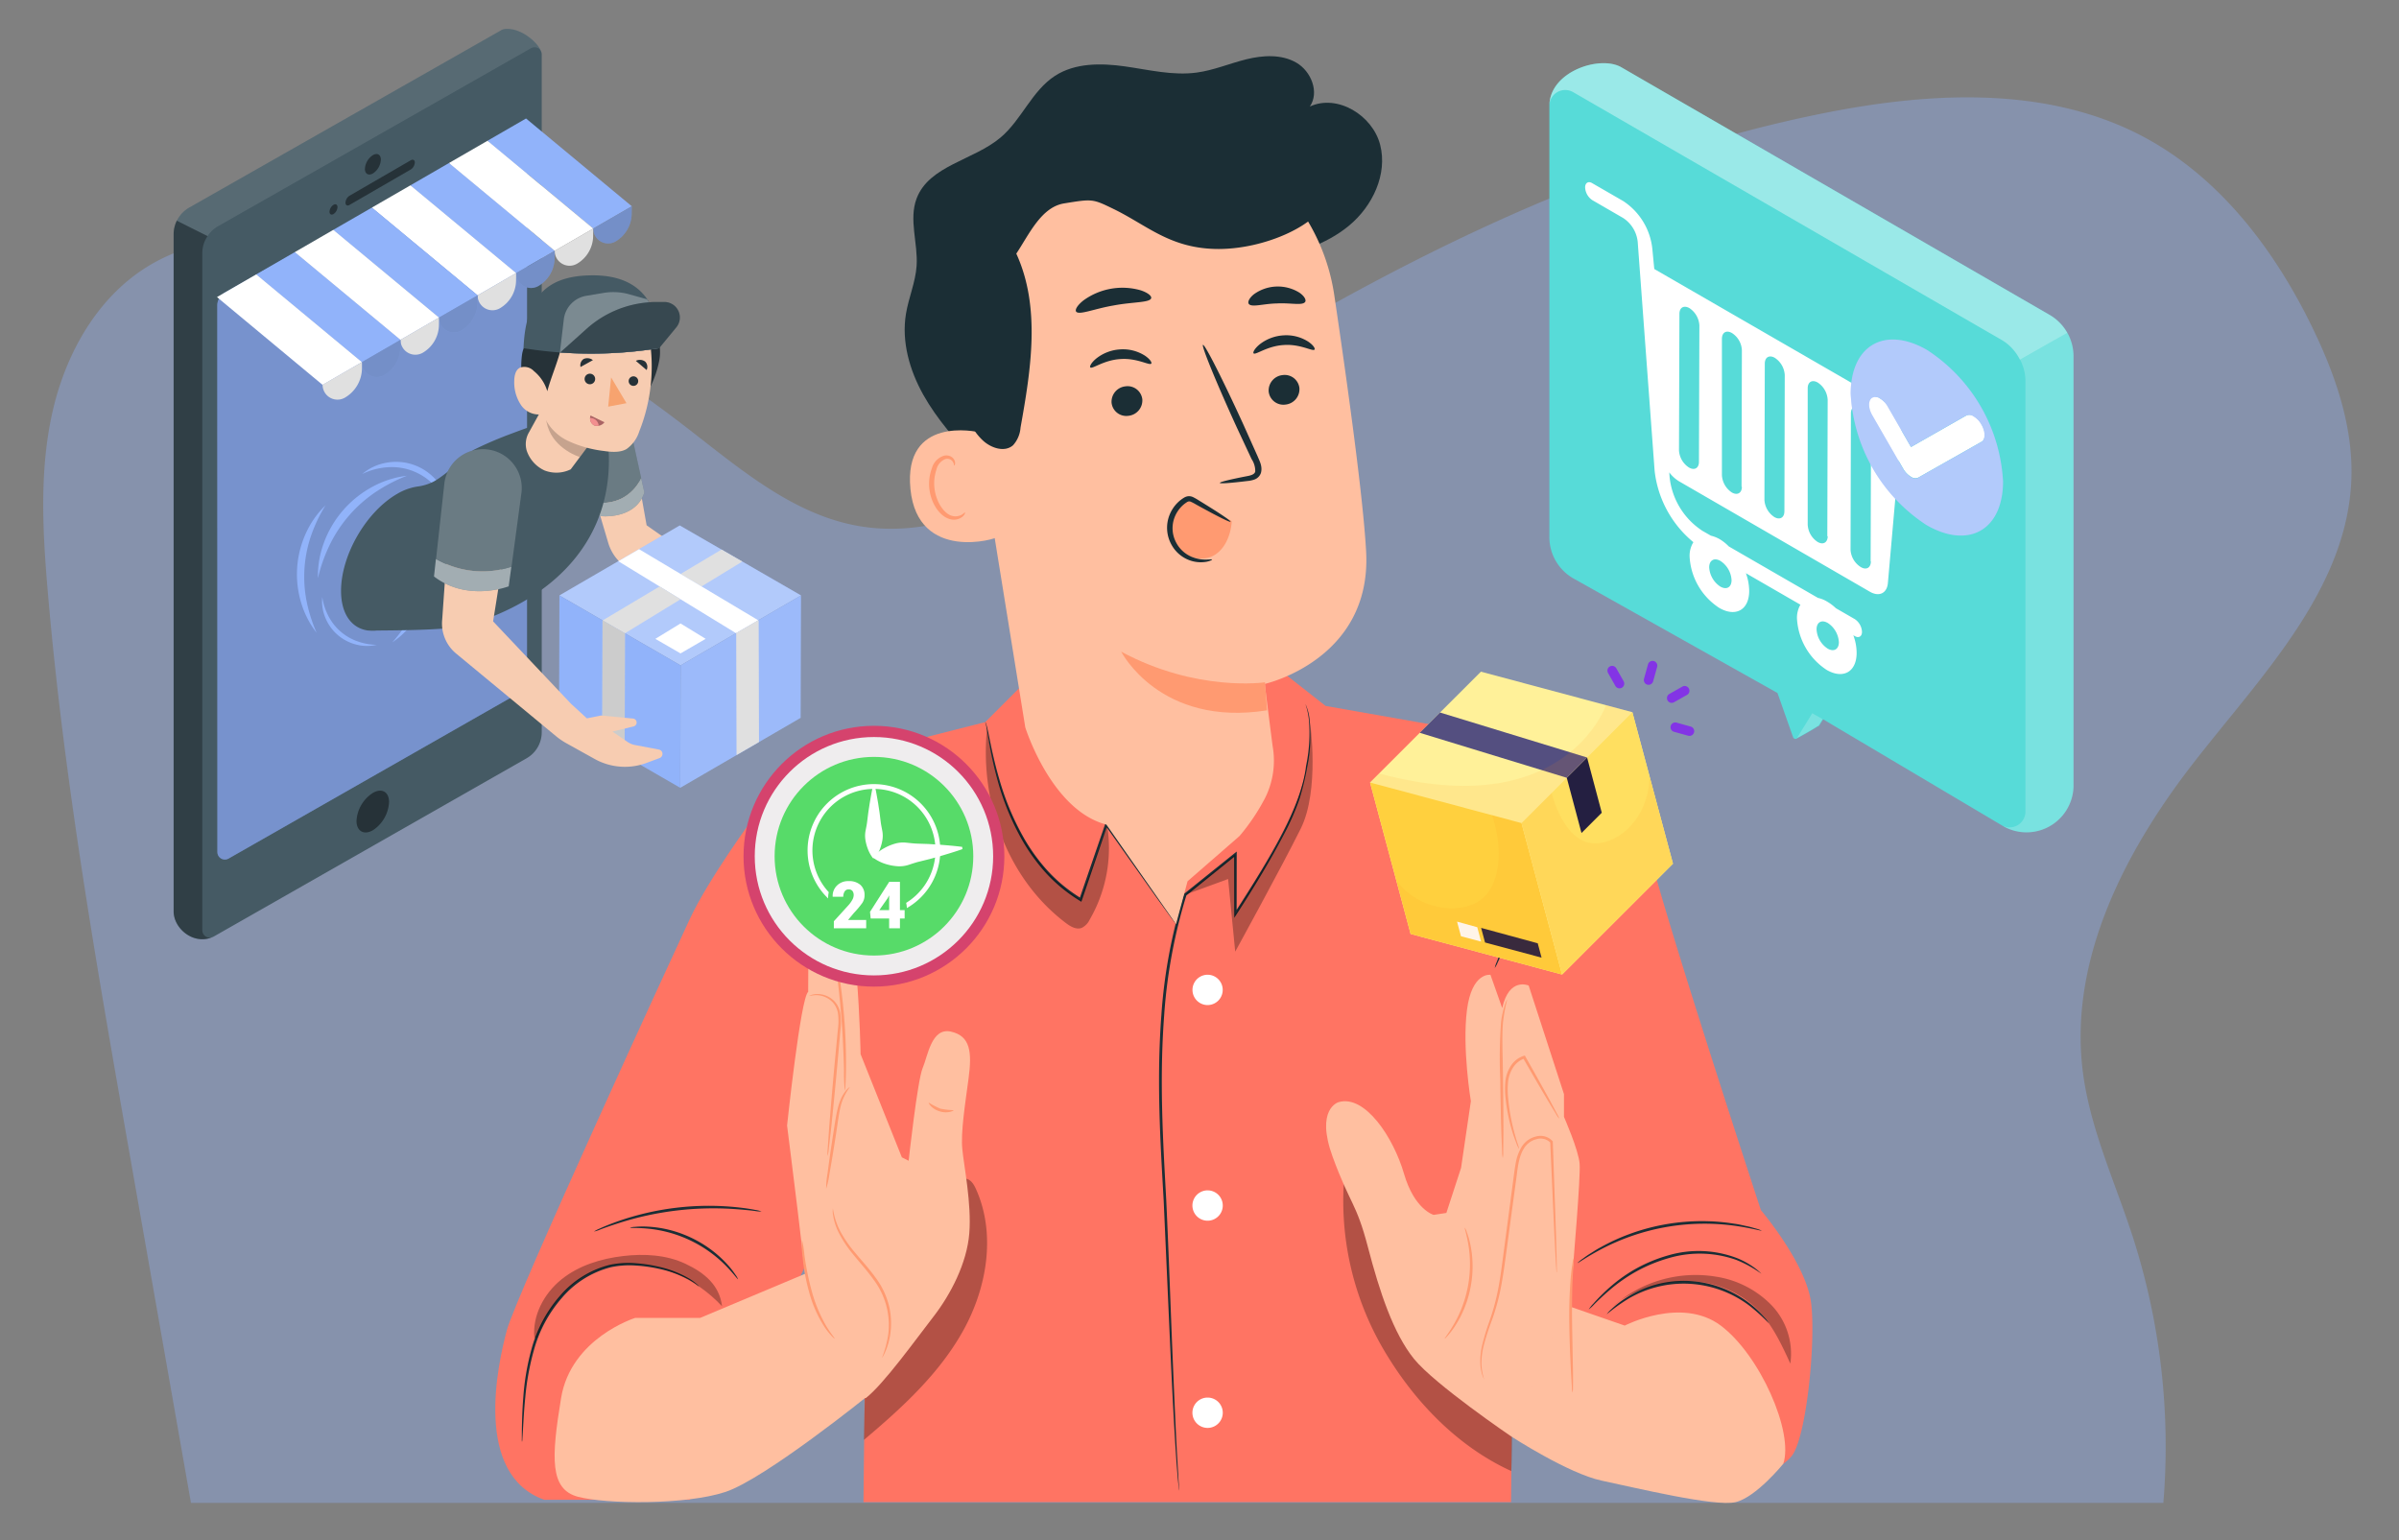 <svg xmlns="http://www.w3.org/2000/svg" width="500" height="321" viewBox="0 0 500 321">
  <rect x="0" y="0" width="500" height="321" fill="#808080" stroke="none"/>
  <g id="Grupo_56442" data-name="Grupo 56442" transform="translate(-908 -4397)">
    <rect id="Rectángulo_29567" data-name="Rectángulo 29567" width="500" height="321" transform="translate(908 4397)" fill="none"/>
    <g id="Grupo_56441" data-name="Grupo 56441" transform="translate(896.743 4389.27)">
      <path id="Trazado_119847" data-name="Trazado 119847" d="M38.193,247.814,51.056,321H462.145a142.7,142.7,0,0,0-6.439-55.674c-3.713-11.429-8.908-22.52-10.374-34.446-2.838-23.148,8.786-45.712,23.1-64.132,14.107-18.158,32.069-36.187,32.9-59.17.391-10.874-3.266-21.507-7.993-31.3-7.888-16.345-19.415-31.611-35.455-40.1-19.869-10.514-43.867-9.323-65.919-4.978-53.943,10.635-103,38.1-149.17,67.951-15.917,10.291-33.7,21.4-52.391,18.252-13.7-2.306-24.837-11.878-35.823-20.38-19.554-15.135-41.126-28.054-64.742-35.4-15.678-4.884-33.715-6.962-47.728,1.6-10.656,6.515-17.23,18.331-19.95,30.519s-2.018,24.855-.951,37.3C24.563,170.243,31.382,209.059,38.193,247.814Z" fill="#91b3fa" opacity="0.36" style="isolation: isolate"/>
      <g id="Grupo_56440" data-name="Grupo 56440">
        <path id="Trazado_119848" data-name="Trazado 119848" d="M335.506,163.318A44.154,44.154,0,0,1,356.3,190.18c5.4,19.363,21.959,69.79,21.959,69.79s9.459,11.127,10.472,19.368-1.013,28.172-4.054,31.888a8.565,8.565,0,0,1-7.376,3.1l-39.814-3.776L321.811,205.576Z" fill="#ff7463"/>
        <path id="Trazado_119849" data-name="Trazado 119849" d="M203.846,161.483s-28.467,8.929-35.561,16.7l23.309,108.44-.372,34.215H326.187c0-1.69,1.211-113.6,1.211-113.6l8.108-43.916-47.971-8.446-9.459-7.432-53.375,2.7-8.108,8.107Z" fill="#ff7463"/>
        <g id="Grupo_56274" data-name="Grupo 56274" opacity="0.3">
          <path id="Trazado_119850" data-name="Trazado 119850" d="M214.659,255.56c-.415-.92-1.01-1.913-2-2.117-1.626-.336-2.713,1.586-3.266,3.151a142.523,142.523,0,0,1-17.73,34.618l-.346,16.65c7.868-6.621,15.627-13.713,20.642-22.691S218.894,264.931,214.659,255.56Z"/>
        </g>
        <path id="Trazado_119851" data-name="Trazado 119851" d="M168.285,178.182s-9.38,12.787-13.275,21.134-36.17,78.459-38.117,85.693-6.956,30.049,7.79,35.335H155.01l30.439-61.551,1.557-71.441Z" fill="#ff7463"/>
        <g id="Grupo_56275" data-name="Grupo 56275">
          <path id="Trazado_119852" data-name="Trazado 119852" d="M156.951,275.881c-.04.046-.676-.6-2.072-1.39a23.259,23.259,0,0,0-6.365-2.306,30.745,30.745,0,0,0-4.64-.652,18.473,18.473,0,0,0-5.319.347,19.832,19.832,0,0,0-10.21,6.408,27.671,27.671,0,0,0-5.78,10.748,53.6,53.6,0,0,0-1.825,9.921c-.283,2.868-.39,5.2-.489,6.816-.047.754-.086,1.369-.117,1.857a2.74,2.74,0,0,1-.079.647,2.728,2.728,0,0,1-.038-.65c0-.49,0-1.106.007-1.862.03-1.616.073-3.958.305-6.845a51.267,51.267,0,0,1,1.72-10.036,27.772,27.772,0,0,1,5.859-10.983,20.157,20.157,0,0,1,10.529-6.546,18.68,18.68,0,0,1,5.47-.305,29.939,29.939,0,0,1,4.7.733,21.876,21.876,0,0,1,6.389,2.512,11.061,11.061,0,0,1,1.5,1.115A2.755,2.755,0,0,1,156.951,275.881Z" fill="#1b2e35"/>
        </g>
        <g id="Grupo_56276" data-name="Grupo 56276">
          <path id="Trazado_119853" data-name="Trazado 119853" d="M142.571,263.626a3.524,3.524,0,0,1,1.019-.164,17.369,17.369,0,0,1,2.813-.038,23.247,23.247,0,0,1,4.137.611,24.639,24.639,0,0,1,9.2,4.389,23.273,23.273,0,0,1,3.079,2.83,17.416,17.416,0,0,1,1.74,2.21,3.546,3.546,0,0,1,.514.9c-.09.063-.912-1.152-2.554-2.822a26.635,26.635,0,0,0-3.1-2.684,26.4,26.4,0,0,0-9.011-4.3,26.538,26.538,0,0,0-4.037-.721C144.04,263.61,142.578,263.736,142.571,263.626Z" fill="#1b2e35"/>
        </g>
        <g id="Grupo_56277" data-name="Grupo 56277">
          <path id="Trazado_119854" data-name="Trazado 119854" d="M169.989,260.253a6.547,6.547,0,0,1-1.4-.107c-.894-.115-2.193-.246-3.8-.365a64.737,64.737,0,0,0-24.8,2.968c-1.532.494-2.763.927-3.6,1.25a6.509,6.509,0,0,1-1.338.435,6.5,6.5,0,0,1,1.252-.645c.818-.389,2.033-.883,3.559-1.431a57.351,57.351,0,0,1,24.973-2.988c1.612.173,2.91.367,3.8.552A6.387,6.387,0,0,1,169.989,260.253Z" fill="#1b2e35"/>
        </g>
        <g id="Grupo_56278" data-name="Grupo 56278">
          <path id="Trazado_119855" data-name="Trazado 119855" d="M256.369,200.35a1.9,1.9,0,0,1-.309-.364c-.217-.29-.49-.656-.827-1.109l-3.049-4.223-10.563-14.9.471-.067-5.335,15.666-.12.352-.306-.2-.63-.4a32.4,32.4,0,0,1-6.6-5.576,39.264,39.264,0,0,1-4.714-6.52,54.4,54.4,0,0,1-5.189-12.543,84.885,84.885,0,0,1-1.964-8.934c-.177-1.018-.318-1.831-.425-2.445-.051-.279-.108-.484-.142-.625a.687.687,0,0,1-.071-.207c.124-.053.453,1.122.861,3.235.435,2.11,1.044,5.172,2.138,8.861a55.612,55.612,0,0,0,5.256,12.387,39.323,39.323,0,0,0,4.673,6.406,32.107,32.107,0,0,0,6.493,5.468l.617.4-.426.156c1.914-5.567,3.733-10.856,5.382-15.65l.172-.5.3.433,10.39,15.025,2.925,4.31.758,1.156A1.994,1.994,0,0,1,256.369,200.35Z" fill="#1b2e35"/>
        </g>
        <g id="Grupo_56279" data-name="Grupo 56279" opacity="0.3">
          <path id="Trazado_119856" data-name="Trazado 119856" d="M291.506,252.117a61.3,61.3,0,0,0,7.8,36.366c6.281,10.922,15.482,20.657,26.947,25.882.37-11.129-.164-24.238.206-35.368Z"/>
        </g>
        <g id="Grupo_56285" data-name="Grupo 56285">
          <path id="Trazado_119857" data-name="Trazado 119857" d="M290.236,237.466s-4.9,1.36-1.225,11.4,4.9,9.436,7.353,18.832,5.311,17.97,9.6,23.281,20.222,16.137,20.222,16.137l14.3-13.481s-2.357-10.047-1.791-16.871,1.995-23.574,1.791-26.434-3.268-9.8-3.268-9.8v-4.751l-7.354-22.621s-4.085-1.839-5.515,4.7l-2.451-6.938s-3.881-.62-4.9,7.346.817,19,.817,19l-2.042,13.89-3.064,9.4-2.656.408s-4-1.092-6.186-8.614S295.751,235.831,290.236,237.466Z" fill="#ffbfa0"/>
          <g id="Grupo_56280" data-name="Grupo 56280">
            <path id="Trazado_119858" data-name="Trazado 119858" d="M335.7,272.995a2.25,2.25,0,0,1-.066-.515c-.027-.389-.061-.884-.1-1.5-.074-1.371-.176-3.266-.3-5.626-.221-4.878-.527-11.665-.884-19.589l.064.165a2.867,2.867,0,0,0-2.894-.753,4.218,4.218,0,0,0-2.65,1.942c-1.249,2.01-1.318,4.629-1.708,7.157-.776,5.725-1.514,11.176-2.187,16.145-.34,2.482-.7,4.843-1.183,7.029a45.881,45.881,0,0,1-1.773,5.958,50.073,50.073,0,0,0-1.538,4.851,14.87,14.87,0,0,0-.462,3.782,11.851,11.851,0,0,0,.565,3.2,4.729,4.729,0,0,1-.343-.783,8.867,8.867,0,0,1-.449-2.412,14.438,14.438,0,0,1,.371-3.864,47.216,47.216,0,0,1,1.466-4.913,47,47,0,0,0,1.69-5.926c.459-2.168.8-4.517,1.123-7,.659-4.97,1.382-10.424,2.141-16.151.18-1.277.318-2.537.541-3.795a9.953,9.953,0,0,1,1.261-3.591,4.8,4.8,0,0,1,3.007-2.183,3.414,3.414,0,0,1,3.44.949l.061.074,0,.092c.273,7.927.506,14.717.674,19.6.06,2.362.109,4.26.145,5.631.006.615.012,1.11.016,1.5A2.207,2.207,0,0,1,335.7,272.995Z" fill="#ff9a71"/>
          </g>
          <g id="Grupo_56281" data-name="Grupo 56281">
            <path id="Trazado_119859" data-name="Trazado 119859" d="M327.881,247.255a5.782,5.782,0,0,1-.6-1.279,32.337,32.337,0,0,1-1.2-3.662,36.778,36.778,0,0,1-1.027-5.628,16.393,16.393,0,0,1-.061-3.411,7.282,7.282,0,0,1,1.233-3.5,4.992,4.992,0,0,1,2.615-1.962l.219-.065.112.2c2.071,3.654,3.869,6.878,5.135,9.2q.87,1.629,1.465,2.742a4.716,4.716,0,0,1,.469,1.028,4.705,4.705,0,0,1-.647-.927l-1.615-2.656c-1.353-2.27-3.214-5.459-5.306-9.1l.331.132a4.46,4.46,0,0,0-2.3,1.749,6.8,6.8,0,0,0-1.142,3.228,16.391,16.391,0,0,0,.028,3.3,41.351,41.351,0,0,0,.892,5.58c.361,1.571.744,2.821,1.011,3.685A7.6,7.6,0,0,1,327.881,247.255Z" fill="#ff9a71"/>
          </g>
          <g id="Grupo_56282" data-name="Grupo 56282">
            <path id="Trazado_119860" data-name="Trazado 119860" d="M324.463,249.093a5.638,5.638,0,0,1-.133-1.3c-.039-.963-.087-2.151-.144-3.555-.1-3-.189-7.151-.255-11.734a100.829,100.829,0,0,1,.181-11.757,18.075,18.075,0,0,1,.766-3.5,4.372,4.372,0,0,1,.525-1.2,32.883,32.883,0,0,0-.881,4.747c-.284,2.967-.043,7.12-.008,11.7.066,4.582.094,8.732.085,11.736-.017,1.4-.03,2.594-.041,3.558A5.678,5.678,0,0,1,324.463,249.093Z" fill="#ff9a71"/>
          </g>
          <g id="Grupo_56283" data-name="Grupo 56283">
            <path id="Trazado_119861" data-name="Trazado 119861" d="M312.373,286.759c-.083-.069.812-1.122,1.918-3.032a25.337,25.337,0,0,0,1.664-3.487,25.031,25.031,0,0,0,1.671-9.255,25.207,25.207,0,0,0-.34-3.849c-.368-2.176-.838-3.476-.737-3.511a3.122,3.122,0,0,1,.408.885,16.331,16.331,0,0,1,.735,2.549,21.971,21.971,0,0,1,.471,3.916,23.221,23.221,0,0,1-1.708,9.462,21.9,21.9,0,0,1-1.811,3.5,16.283,16.283,0,0,1-1.58,2.131C312.647,286.54,312.4,286.785,312.373,286.759Z" fill="#ff9a71"/>
          </g>
          <path id="Trazado_119862" data-name="Trazado 119862" d="M337.473,279.731l12.409,4.307s11.847-6.128,20.018,0,15.268,22.278,13.021,28.815c0,0-5.639,6.962-9.929,7.984s-20.966-3.019-27.9-4.479c-6.957-1.465-18.9-9.238-18.9-9.238Z" fill="#ffbfa0"/>
          <g id="Grupo_56284" data-name="Grupo 56284">
            <path id="Trazado_119863" data-name="Trazado 119863" d="M339,298.013a4.117,4.117,0,0,1-.133-1.1q-.073-1.26-.176-3c-.131-2.532-.3-6.033-.354-9.907a98.426,98.426,0,0,1,.286-9.922c.109-1.267.248-2.289.375-2.989a4.032,4.032,0,0,1,.257-1.077c.092.014-.1,1.569-.22,4.094s-.172,6.022-.115,9.886c.07,3.788.134,7.212.183,9.9.015,1.269.011,2.3-.009,3.006A4.062,4.062,0,0,1,339,298.013Z" fill="#ff9a71"/>
          </g>
        </g>
        <g id="Grupo_56286" data-name="Grupo 56286">
          <path id="Trazado_119864" data-name="Trazado 119864" d="M379.914,283.552a38.951,38.951,0,0,0-4.126-3.721,22.7,22.7,0,0,0-25.153-1.386,39.042,39.042,0,0,0-4.51,3.244,6.183,6.183,0,0,1,1.023-1.108,20.153,20.153,0,0,1,3.276-2.491,22.306,22.306,0,0,1,25.613,1.412,20.181,20.181,0,0,1,2.982,2.836A6.2,6.2,0,0,1,379.914,283.552Z" fill="#1b2e35"/>
        </g>
        <g id="Grupo_56287" data-name="Grupo 56287">
          <path id="Trazado_119865" data-name="Trazado 119865" d="M378.32,273.2a24.352,24.352,0,0,0-5.163-2.846,22.83,22.83,0,0,0-13.969-.42,32.449,32.449,0,0,0-7.225,3.007,34.392,34.392,0,0,0-5.233,3.7c-1.393,1.188-2.457,2.225-3.188,2.948a9.108,9.108,0,0,1-1.168,1.094,7.793,7.793,0,0,1,1-1.251,38.957,38.957,0,0,1,3.081-3.1,32.068,32.068,0,0,1,5.235-3.852,31.512,31.512,0,0,1,7.337-3.1,22.414,22.414,0,0,1,14.277.6,16.465,16.465,0,0,1,3.819,2.156,10.562,10.562,0,0,1,.908.771C378.235,273.086,378.333,273.19,378.32,273.2Z" fill="#1b2e35"/>
        </g>
        <g id="Grupo_56288" data-name="Grupo 56288">
          <path id="Trazado_119866" data-name="Trazado 119866" d="M378.422,264.238c-.031.115-2.2-.547-5.8-1.036a46.792,46.792,0,0,0-6.361-.4,46.236,46.236,0,0,0-15.3,2.693,46.547,46.547,0,0,0-5.841,2.551c-3.221,1.689-5.033,3.052-5.1,2.954a8.3,8.3,0,0,1,1.242-.993,17.266,17.266,0,0,1,1.541-1.053c.619-.383,1.306-.852,2.122-1.272a42.131,42.131,0,0,1,5.854-2.692,43.75,43.75,0,0,1,15.486-2.725,42.015,42.015,0,0,1,6.42.532c.911.115,1.717.322,2.429.471a17.256,17.256,0,0,1,1.808.464A8.242,8.242,0,0,1,378.422,264.238Z" fill="#1b2e35"/>
        </g>
        <g id="Grupo_56289" data-name="Grupo 56289">
          <path id="Trazado_119867" data-name="Trazado 119867" d="M283.354,154.5a10.338,10.338,0,0,1,.86,3.3,32.19,32.19,0,0,1-.471,9.626,57.124,57.124,0,0,1-1.6,6.709,50.864,50.864,0,0,1-3.258,7.454c-2.673,5.153-6.036,10.773-9.931,16.766l-.455.7v-.838c-.006-3.96-.013-8.117-.019-12.434l.436.208-10.466,8.448.091-.133a110.261,110.261,0,0,0-4.655,25.156c-1.024,13.638-.2,26.682.445,38.516.552,11.85.912,22.521,1.282,31.482s.679,16.209.949,21.216c.147,2.481.262,4.417.341,5.763.043.638.076,1.135.1,1.5.019.338.014.513.014.513s-.035-.171-.074-.507c-.038-.362-.09-.858-.157-1.494-.124-1.315-.285-3.257-.45-5.759-.34-5-.727-12.253-1.135-21.213s-.877-19.631-1.407-31.472c-.672-11.824-1.517-24.9-.489-38.587a109.945,109.945,0,0,1,4.7-25.284l.025-.081.066-.053,10.483-8.426.437-.351v.56c-.006,4.317-.013,8.474-.019,12.434l-.456-.138c7.7-11.939,13.96-22.313,14.924-30.706a33.173,33.173,0,0,0,.6-9.555,16.187,16.187,0,0,0-.46-2.484C283.427,154.792,283.354,154.5,283.354,154.5Z" fill="#1b2e35"/>
        </g>
        <path id="Trazado_119868" data-name="Trazado 119868" d="M263.255,299.057l-.4-.014a3.162,3.162,0,1,0,.4.014Z" fill="#fff"/>
        <g id="Grupo_56290" data-name="Grupo 56290">
          <path id="Trazado_119869" data-name="Trazado 119869" d="M263.255,255.867l-.4-.014a3.162,3.162,0,1,0,.4.014Z" fill="#fff"/>
          <path id="Trazado_119870" data-name="Trazado 119870" d="M262.836,217.227a3.162,3.162,0,0,0,.419-6.306l-.4-.014a3.162,3.162,0,0,0-.019,6.32Z" fill="#fff"/>
        </g>
        <g id="Grupo_56426" data-name="Grupo 56426">
          <g id="Grupo_56424" data-name="Grupo 56424">
            <g id="Grupo_56291" data-name="Grupo 56291">
              <path id="Trazado_119871" data-name="Trazado 119871" d="M214.455,103.895c-3.929-4.35-7.893-8.747-10.757-13.861s-4.572-11.083-3.623-16.867c.554-3.382,1.991-6.6,2.22-10.024.314-4.706-1.664-9.624,0-14.035,2.608-6.9,11.889-7.96,17.515-12.723,4.382-3.709,6.516-9.731,11.336-12.85,4.211-2.725,9.621-2.666,14.587-1.963s9.964,1.956,14.934,1.287c3.544-.477,6.882-1.91,10.352-2.769s7.344-1.086,10.435.71,4.827,6.185,2.8,9.131c5.761-2.657,13.078,1.833,14.654,7.978s-1.579,12.782-6.461,16.834-11.193,5.936-17.427,7.111c-17.648,3.326-36.791,1.45-52-8.1" fill="#1b2e35"/>
            </g>
            <g id="Grupo_56423" data-name="Grupo 56423">
              <g id="Grupo_56397" data-name="Grupo 56397">
                <g id="Grupo_56396" data-name="Grupo 56396">
                  <g id="Grupo_56395" data-name="Grupo 56395">
                    <g id="Grupo_56314" data-name="Grupo 56314">
                      <g id="Grupo_56313" data-name="Grupo 56313">
                        <g id="Grupo_56312" data-name="Grupo 56312">
                          <g id="Grupo_56301" data-name="Grupo 56301">
                            <g id="Grupo_56300" data-name="Grupo 56300">
                              <g id="Grupo_56299" data-name="Grupo 56299">
                                <g id="Grupo_56298" data-name="Grupo 56298">
                                  <g id="Grupo_56297" data-name="Grupo 56297">
                                    <g id="Grupo_56296" data-name="Grupo 56296">
                                      <g id="Grupo_56295" data-name="Grupo 56295">
                                        <g id="Grupo_56294" data-name="Grupo 56294">
                                          <g id="Grupo_56293" data-name="Grupo 56293">
                                            <g id="Grupo_56292" data-name="Grupo 56292">
                                              <path id="Trazado_119872" data-name="Trazado 119872" d="M276.495,163.226c-.861-6.68-1.566-12.254-1.61-12.946,0,0,22.325-5.017,21.1-27.591-.6-10.908-3.649-33.278-6.646-53.482A42.108,42.108,0,0,0,244.86,33.4l-2.176.145c-23.375,2.941-33.936,24.435-30.35,47.72l12.612,78.074s5.382,17.271,16.894,20.261l14.529,20.754,2.4-8.934,10.829-9.427a42.655,42.655,0,0,0,5.339-7.948A17.39,17.39,0,0,0,276.495,163.226Z" fill="#ffbfa0"/>
                                            </g>
                                          </g>
                                        </g>
                                      </g>
                                    </g>
                                  </g>
                                </g>
                              </g>
                            </g>
                          </g>
                          <g id="Grupo_56311" data-name="Grupo 56311">
                            <g id="Grupo_56310" data-name="Grupo 56310">
                              <g id="Grupo_56309" data-name="Grupo 56309">
                                <g id="Grupo_56308" data-name="Grupo 56308">
                                  <g id="Grupo_56307" data-name="Grupo 56307">
                                    <g id="Grupo_56306" data-name="Grupo 56306">
                                      <g id="Grupo_56305" data-name="Grupo 56305">
                                        <g id="Grupo_56304" data-name="Grupo 56304">
                                          <g id="Grupo_56303" data-name="Grupo 56303">
                                            <g id="Grupo_56302" data-name="Grupo 56302">
                                              <path id="Trazado_119873" data-name="Trazado 119873" d="M274.9,149.952s-14.177,2.113-29.964-6.39c0,0,8.036,15.767,30.407,12.23Z" fill="#ff9a71"/>
                                            </g>
                                          </g>
                                        </g>
                                      </g>
                                    </g>
                                  </g>
                                </g>
                              </g>
                            </g>
                          </g>
                        </g>
                      </g>
                    </g>
                    <g id="Grupo_56394" data-name="Grupo 56394">
                      <g id="Grupo_56393" data-name="Grupo 56393">
                        <g id="Grupo_56372" data-name="Grupo 56372">
                          <g id="Grupo_56371" data-name="Grupo 56371">
                            <g id="Grupo_56370" data-name="Grupo 56370">
                              <g id="Grupo_56336" data-name="Grupo 56336">
                                <g id="Grupo_56324" data-name="Grupo 56324">
                                  <g id="Grupo_56323" data-name="Grupo 56323">
                                    <g id="Grupo_56322" data-name="Grupo 56322">
                                      <g id="Grupo_56321" data-name="Grupo 56321">
                                        <g id="Grupo_56320" data-name="Grupo 56320">
                                          <g id="Grupo_56319" data-name="Grupo 56319">
                                            <g id="Grupo_56318" data-name="Grupo 56318">
                                              <g id="Grupo_56317" data-name="Grupo 56317">
                                                <g id="Grupo_56316" data-name="Grupo 56316">
                                                  <g id="Grupo_56315" data-name="Grupo 56315">
                                                    <path id="Trazado_119874" data-name="Trazado 119874" d="M282.08,88.6a3.229,3.229,0,0,1-2.888,3.458,3.088,3.088,0,0,1-3.515-2.683,3.229,3.229,0,0,1,2.885-3.459A3.09,3.09,0,0,1,282.08,88.6Z" fill="#1b2e35"/>
                                                  </g>
                                                </g>
                                              </g>
                                            </g>
                                          </g>
                                        </g>
                                      </g>
                                    </g>
                                  </g>
                                </g>
                                <g id="Grupo_56335" data-name="Grupo 56335">
                                  <g id="Grupo_56334" data-name="Grupo 56334">
                                    <g id="Grupo_56333" data-name="Grupo 56333">
                                      <g id="Grupo_56332" data-name="Grupo 56332">
                                        <g id="Grupo_56331" data-name="Grupo 56331">
                                          <g id="Grupo_56330" data-name="Grupo 56330">
                                            <g id="Grupo_56329" data-name="Grupo 56329">
                                              <g id="Grupo_56328" data-name="Grupo 56328">
                                                <g id="Grupo_56327" data-name="Grupo 56327">
                                                  <g id="Grupo_56326" data-name="Grupo 56326">
                                                    <g id="Grupo_56325" data-name="Grupo 56325">
                                                      <path id="Trazado_119875" data-name="Trazado 119875" d="M285.229,80.6c-.371.447-2.932-1.2-6.4-.955-3.465.191-5.889,2.145-6.293,1.745-.2-.175.158-.961,1.211-1.841a8.859,8.859,0,0,1,5.005-1.916,8.5,8.5,0,0,1,5.127,1.284C285,79.663,285.413,80.4,285.229,80.6Z" fill="#1b2e35"/>
                                                    </g>
                                                  </g>
                                                </g>
                                              </g>
                                            </g>
                                          </g>
                                        </g>
                                      </g>
                                    </g>
                                  </g>
                                </g>
                              </g>
                              <g id="Grupo_56358" data-name="Grupo 56358">
                                <g id="Grupo_56346" data-name="Grupo 56346">
                                  <g id="Grupo_56345" data-name="Grupo 56345">
                                    <g id="Grupo_56344" data-name="Grupo 56344">
                                      <g id="Grupo_56343" data-name="Grupo 56343">
                                        <g id="Grupo_56342" data-name="Grupo 56342">
                                          <g id="Grupo_56341" data-name="Grupo 56341">
                                            <g id="Grupo_56340" data-name="Grupo 56340">
                                              <g id="Grupo_56339" data-name="Grupo 56339">
                                                <g id="Grupo_56338" data-name="Grupo 56338">
                                                  <g id="Grupo_56337" data-name="Grupo 56337">
                                                    <path id="Trazado_119876" data-name="Trazado 119876" d="M249.337,90.944a3.228,3.228,0,0,1-2.889,3.457,3.086,3.086,0,0,1-3.514-2.682,3.229,3.229,0,0,1,2.885-3.459A3.091,3.091,0,0,1,249.337,90.944Z" fill="#1b2e35"/>
                                                  </g>
                                                </g>
                                              </g>
                                            </g>
                                          </g>
                                        </g>
                                      </g>
                                    </g>
                                  </g>
                                </g>
                                <g id="Grupo_56357" data-name="Grupo 56357">
                                  <g id="Grupo_56356" data-name="Grupo 56356">
                                    <g id="Grupo_56355" data-name="Grupo 56355">
                                      <g id="Grupo_56354" data-name="Grupo 56354">
                                        <g id="Grupo_56353" data-name="Grupo 56353">
                                          <g id="Grupo_56352" data-name="Grupo 56352">
                                            <g id="Grupo_56351" data-name="Grupo 56351">
                                              <g id="Grupo_56350" data-name="Grupo 56350">
                                                <g id="Grupo_56349" data-name="Grupo 56349">
                                                  <g id="Grupo_56348" data-name="Grupo 56348">
                                                    <g id="Grupo_56347" data-name="Grupo 56347">
                                                      <path id="Trazado_119877" data-name="Trazado 119877" d="M251.2,83.526c-.372.446-2.936-1.2-6.4-.955-3.465.192-5.89,2.145-6.294,1.745-.2-.176.155-.96,1.213-1.841a8.856,8.856,0,0,1,5-1.917,8.518,8.518,0,0,1,5.128,1.284C250.971,82.589,251.385,83.325,251.2,83.526Z" fill="#1b2e35"/>
                                                    </g>
                                                  </g>
                                                </g>
                                              </g>
                                            </g>
                                          </g>
                                        </g>
                                      </g>
                                    </g>
                                  </g>
                                </g>
                              </g>
                              <g id="Grupo_56369" data-name="Grupo 56369">
                                <g id="Grupo_56368" data-name="Grupo 56368">
                                  <g id="Grupo_56367" data-name="Grupo 56367">
                                    <g id="Grupo_56366" data-name="Grupo 56366">
                                      <g id="Grupo_56365" data-name="Grupo 56365">
                                        <g id="Grupo_56364" data-name="Grupo 56364">
                                          <g id="Grupo_56363" data-name="Grupo 56363">
                                            <g id="Grupo_56362" data-name="Grupo 56362">
                                              <g id="Grupo_56361" data-name="Grupo 56361">
                                                <g id="Grupo_56360" data-name="Grupo 56360">
                                                  <g id="Grupo_56359" data-name="Grupo 56359">
                                                    <path id="Trazado_119878" data-name="Trazado 119878" d="M265.5,108.39c-.029-.2,2.1-.713,5.562-1.393.879-.15,1.7-.382,1.814-1a4.521,4.521,0,0,0-.767-2.584q-1.463-3.129-3.068-6.565c-4.277-9.352-7.435-17.066-7.058-17.236s4.152,7.275,8.429,16.628q1.55,3.462,2.961,6.612c.4.984,1.054,2.086.691,3.443a2.223,2.223,0,0,1-1.369,1.391,6.04,6.04,0,0,1-1.489.31C267.706,108.424,265.527,108.585,265.5,108.39Z" fill="#1b2e35"/>
                                                  </g>
                                                </g>
                                              </g>
                                            </g>
                                          </g>
                                        </g>
                                      </g>
                                    </g>
                                  </g>
                                </g>
                              </g>
                            </g>
                          </g>
                        </g>
                        <g id="Grupo_56382" data-name="Grupo 56382">
                          <g id="Grupo_56381" data-name="Grupo 56381">
                            <g id="Grupo_56380" data-name="Grupo 56380">
                              <g id="Grupo_56379" data-name="Grupo 56379">
                                <g id="Grupo_56378" data-name="Grupo 56378">
                                  <g id="Grupo_56377" data-name="Grupo 56377">
                                    <g id="Grupo_56376" data-name="Grupo 56376">
                                      <g id="Grupo_56375" data-name="Grupo 56375">
                                        <g id="Grupo_56374" data-name="Grupo 56374">
                                          <g id="Grupo_56373" data-name="Grupo 56373">
                                            <path id="Trazado_119879" data-name="Trazado 119879" d="M251.188,69.882c-.279.965-3.77.75-7.8,1.513-4.049.681-7.249,2.091-7.845,1.282-.267-.389.245-1.314,1.51-2.315a13.813,13.813,0,0,1,11.921-2.128C250.5,68.735,251.3,69.425,251.188,69.882Z" fill="#1b2e35"/>
                                          </g>
                                        </g>
                                      </g>
                                    </g>
                                  </g>
                                </g>
                              </g>
                            </g>
                          </g>
                        </g>
                        <g id="Grupo_56392" data-name="Grupo 56392">
                          <g id="Grupo_56391" data-name="Grupo 56391">
                            <g id="Grupo_56390" data-name="Grupo 56390">
                              <g id="Grupo_56389" data-name="Grupo 56389">
                                <g id="Grupo_56388" data-name="Grupo 56388">
                                  <g id="Grupo_56387" data-name="Grupo 56387">
                                    <g id="Grupo_56386" data-name="Grupo 56386">
                                      <g id="Grupo_56385" data-name="Grupo 56385">
                                        <g id="Grupo_56384" data-name="Grupo 56384">
                                          <g id="Grupo_56383" data-name="Grupo 56383">
                                            <path id="Trazado_119880" data-name="Trazado 119880" d="M283.284,70.654c-.557.828-3,.171-5.873.324-2.879.053-5.267.884-5.882.1-.272-.383.057-1.2,1.07-2.014a8.516,8.516,0,0,1,9.472-.339C283.14,69.463,283.527,70.252,283.284,70.654Z" fill="#1b2e35"/>
                                          </g>
                                        </g>
                                      </g>
                                    </g>
                                  </g>
                                </g>
                              </g>
                            </g>
                          </g>
                        </g>
                      </g>
                    </g>
                  </g>
                </g>
              </g>
              <g id="Grupo_56419" data-name="Grupo 56419">
                <g id="Grupo_56407" data-name="Grupo 56407">
                  <g id="Grupo_56406" data-name="Grupo 56406">
                    <g id="Grupo_56405" data-name="Grupo 56405">
                      <g id="Grupo_56404" data-name="Grupo 56404">
                        <g id="Grupo_56403" data-name="Grupo 56403">
                          <g id="Grupo_56402" data-name="Grupo 56402">
                            <g id="Grupo_56401" data-name="Grupo 56401">
                              <g id="Grupo_56400" data-name="Grupo 56400">
                                <g id="Grupo_56399" data-name="Grupo 56399">
                                  <g id="Grupo_56398" data-name="Grupo 56398">
                                    <path id="Trazado_119881" data-name="Trazado 119881" d="M215.293,97.839c-.4-.141-15.8-3.547-14.28,11.84s18.2,10.372,18.182,9.928S215.293,97.839,215.293,97.839Z" fill="#ffbfa0"/>
                                  </g>
                                </g>
                              </g>
                            </g>
                          </g>
                        </g>
                      </g>
                    </g>
                  </g>
                </g>
                <g id="Grupo_56418" data-name="Grupo 56418">
                  <g id="Grupo_56417" data-name="Grupo 56417">
                    <g id="Grupo_56416" data-name="Grupo 56416">
                      <g id="Grupo_56415" data-name="Grupo 56415">
                        <g id="Grupo_56414" data-name="Grupo 56414">
                          <g id="Grupo_56413" data-name="Grupo 56413">
                            <g id="Grupo_56412" data-name="Grupo 56412">
                              <g id="Grupo_56411" data-name="Grupo 56411">
                                <g id="Grupo_56410" data-name="Grupo 56410">
                                  <g id="Grupo_56409" data-name="Grupo 56409">
                                    <g id="Grupo_56408" data-name="Grupo 56408">
                                      <path id="Trazado_119882" data-name="Trazado 119882" d="M212.376,114.554c-.072-.042-.25.214-.682.467a2.692,2.692,0,0,1-2,.239c-1.685-.435-3.31-2.88-3.659-5.646a8.909,8.909,0,0,1,.37-3.913,3.115,3.115,0,0,1,1.813-2.257,1.371,1.371,0,0,1,1.654.578c.249.41.182.727.266.745.047.035.3-.29.118-.913a1.716,1.716,0,0,0-.7-.9,2.032,2.032,0,0,0-1.521-.245,3.786,3.786,0,0,0-2.564,2.663,9.139,9.139,0,0,0-.5,4.38c.4,3.091,2.28,5.835,4.568,6.258a2.883,2.883,0,0,0,2.411-.65C212.385,114.929,212.432,114.577,212.376,114.554Z" fill="#ff9a71"/>
                                    </g>
                                  </g>
                                </g>
                              </g>
                            </g>
                          </g>
                        </g>
                      </g>
                    </g>
                  </g>
                </g>
              </g>
              <g id="Grupo_56422" data-name="Grupo 56422">
                <g id="Grupo_56421" data-name="Grupo 56421">
                  <g id="Grupo_56420" data-name="Grupo 56420">
                    <path id="Trazado_119883" data-name="Trazado 119883" d="M288.2,48.183c-1.057,6.125-13.48,11.738-23.78,11.437-9.495-.276-14.185-4.988-21.085-8.336-4.366-2.119-4.366-2.119-10.292-1.156-4.791.779-7.278,6.432-9.968,10.472,5.124,11.171,3.053,24.162.881,36.259a6.143,6.143,0,0,1-1.557,3.678c-1.73,1.525-4.534.611-6.236-.946-2.723-2.493-3.963-6.191-4.856-9.775a63.568,63.568,0,0,1-1.524-25.022A43.28,43.28,0,0,1,220.194,42.2a41,41,0,0,1,27.971-12.765A50.353,50.353,0,0,1,278,37.908c4.08,2.672,7.895,5.977,10.2,10.275" fill="#1b2e35"/>
                  </g>
                </g>
              </g>
            </g>
          </g>
          <path id="Trazado_119884" data-name="Trazado 119884" d="M267.767,116.185l-7.843-3.658a2.638,2.638,0,0,0-1.426-.36,2.275,2.275,0,0,0-1.357.922,7.293,7.293,0,0,0-.869,8.014,6.126,6.126,0,0,0,7.36,2.706c2.78-1.151,4.131-4.38,4.348-7.381Z" fill="#ff9a71"/>
          <g id="Grupo_56425" data-name="Grupo 56425">
            <path id="Trazado_119885" data-name="Trazado 119885" d="M263.877,124.364c.022.068-.362.294-1.147.458a6.812,6.812,0,0,1-3.374-.249,7.036,7.036,0,0,1-3.9-3.237,7.234,7.234,0,0,1-.477-6.186,7.555,7.555,0,0,1,1.82-2.743,7.039,7.039,0,0,1,1.272-.962,2.083,2.083,0,0,1,.9-.287,2.033,2.033,0,0,1,.91.176,11.5,11.5,0,0,1,1.222.693l1.069.657,1.91,1.194c2.326,1.477,3.724,2.46,3.643,2.6s-1.626-.591-4.058-1.885l-1.982-1.072-1.1-.606a12.5,12.5,0,0,0-1.109-.583.827.827,0,0,0-.858.082,6.2,6.2,0,0,0-1.031.816,6.671,6.671,0,0,0-1.525,2.339,6.331,6.331,0,0,0,.331,5.253,6.471,6.471,0,0,0,3.241,2.979,7.682,7.682,0,0,0,3.037.57C263.429,124.352,263.853,124.278,263.877,124.364Z" fill="#1b2e35"/>
          </g>
        </g>
        <g id="Grupo_56427" data-name="Grupo 56427" opacity="0.3">
          <path id="Trazado_119886" data-name="Trazado 119886" d="M216.973,159.642c-1.559,15.209,4.224,31.261,16.422,40.477.957.723,2.159,1.44,3.287,1.033a3.617,3.617,0,0,0,1.7-1.756,29.7,29.7,0,0,0,3.636-19.542c-1.931,5.087-3.589,10.08-5.539,15.4C225.852,188.8,219.228,175.079,216.973,159.642Z"/>
        </g>
        <path id="Trazado_119887" data-name="Trazado 119887" d="M258.268,194.222l8.95-3.269,1.482,15.138s9.659-17.6,13.656-25.635S284.3,158.25,284.3,158.25s1.43,12.346-8.249,28.1l-7.3,11.874V185.785Z" opacity="0.3"/>
        <g id="Grupo_56428" data-name="Grupo 56428" opacity="0.3">
          <path id="Trazado_119888" data-name="Trazado 119888" d="M154.143,271.162c-3.992-1.885-8.584-2.138-12.969-1.627-4.631.539-9.28,1.956-12.908,4.884s-6.089,7.542-5.636,12.182l.448.064c3.122-8.453,9.335-14.6,17.346-15.348s15.827,2.821,21.325,8.694C161.215,275.629,158.135,273.047,154.143,271.162Z"/>
        </g>
        <g id="Grupo_56429" data-name="Grupo 56429" opacity="0.3">
          <path id="Trazado_119889" data-name="Trazado 119889" d="M380.492,279.8a20.508,20.508,0,0,0-11.56-5.957,25.983,25.983,0,0,0-21.569,6.244l1.708-1.386a27.2,27.2,0,0,1,14.363-3.9,20.783,20.783,0,0,1,13.691,5.469c3.346,3.188,5.358,7.492,7.276,11.7A14.657,14.657,0,0,0,380.492,279.8Z"/>
        </g>
        <g id="Grupo_56430" data-name="Grupo 56430">
          <path id="Trazado_119890" data-name="Trazado 119890" d="M322.793,209.5a5.5,5.5,0,0,1,.4-1.224l1.273-3.257c1.084-2.746,2.571-6.542,4.142-10.761s2.924-8.066,3.9-10.853l1.166-3.3a5.49,5.49,0,0,1,.495-1.188,5.438,5.438,0,0,1-.279,1.257c-.215.8-.552,1.946-.99,3.357-.875,2.824-2.171,6.7-3.743,10.928s-3.125,8.006-4.308,10.715c-.591,1.355-1.086,2.444-1.445,3.189A5.5,5.5,0,0,1,322.793,209.5Z" fill="#1b2e35"/>
        </g>
        <g id="Grupo_56431" data-name="Grupo 56431">
          <path id="Trazado_119891" data-name="Trazado 119891" d="M181.515,210.6c-.158.033-1.375-5.3-2.719-11.91s-2.307-12-2.149-12.027,1.376,5.3,2.72,11.911S181.673,210.564,181.515,210.6Z" fill="#1b2e35"/>
        </g>
        <g id="Grupo_56438" data-name="Grupo 56438">
          <g id="Grupo_56436" data-name="Grupo 56436">
            <path id="Trazado_119892" data-name="Trazado 119892" d="M179.4,277.257c.354.179-4.1-34.92-4.1-34.92s2.815-26.637,4.4-27.869l.04-9.4s4.357-2.639,5.526,1.622c0,0,3.863-3.355,4.538,4.63s.817,16.144.817,16.144l8.6,21.5,1.415.716s1.847-16.842,2.922-19.32,1.811-8.506,5.886-7.6,4.416,4.276,3.682,9.771-1.644,11.167-1.305,14.716,1.952,11.36,1.457,17.566-3.894,12.753-7.461,17.349-10.381,14.1-14.086,16.967C190.428,300.127,179.4,277.257,179.4,277.257Z" fill="#ffbfa0"/>
            <g id="Grupo_56432" data-name="Grupo 56432">
              <path id="Trazado_119893" data-name="Trazado 119893" d="M183.742,248.694a7.322,7.322,0,0,1,.023-1.5c.074-1.078.168-2.445.281-4.078.262-3.44.664-8.19,1.144-13.432.248-2.614.484-5.105.7-7.389a13.2,13.2,0,0,0,.039-3.168,4.484,4.484,0,0,0-1.072-2.422,4.83,4.83,0,0,0-3.509-1.541,9.167,9.167,0,0,0-1.463.187c-.008-.018.11-.08.348-.183a3.788,3.788,0,0,1,1.107-.231,4.931,4.931,0,0,1,3.82,1.487,4.874,4.874,0,0,1,1.247,2.627,13.251,13.251,0,0,1,.019,3.292c-.2,2.286-.423,4.778-.654,7.394-.481,5.243-.948,9.986-1.316,13.417-.186,1.626-.342,2.987-.465,4.061A7.49,7.49,0,0,1,183.742,248.694Z" fill="#ff9a71"/>
            </g>
            <g id="Grupo_56433" data-name="Grupo 56433">
              <path id="Trazado_119894" data-name="Trazado 119894" d="M188.363,234.339a12.139,12.139,0,0,0-1.522,2.771c-.693,1.83-.943,4.579-1.429,7.576-.463,3-.915,5.713-1.27,7.671a17.755,17.755,0,0,1-.695,3.15,17.648,17.648,0,0,1,.287-3.213c.251-1.974.638-4.7,1.1-7.7.486-2.982.8-5.754,1.621-7.637a7.251,7.251,0,0,1,1.243-2.047C188.075,234.488,188.344,234.318,188.363,234.339Z" fill="#ff9a71"/>
            </g>
            <g id="Grupo_56434" data-name="Grupo 56434">
              <path id="Trazado_119895" data-name="Trazado 119895" d="M185.2,206.23a4.275,4.275,0,0,1,.3,1.1c.157.717.351,1.762.565,3.057.429,2.589.9,6.189,1.194,10.185s.359,7.628.316,10.253c-.021,1.312-.06,2.374-.111,3.106a4.366,4.366,0,0,1-.133,1.136,36.9,36.9,0,0,1-.169-4.24c-.062-2.617-.192-6.23-.485-10.212s-.7-7.572-1.021-10.17A37.182,37.182,0,0,1,185.2,206.23Z" fill="#ff9a71"/>
            </g>
            <g id="Grupo_56435" data-name="Grupo 56435">
              <path id="Trazado_119896" data-name="Trazado 119896" d="M210,239.137c.085.133-1.256.757-2.9.246-1.646-.491-2.411-1.756-2.266-1.819a16.285,16.285,0,0,0,2.436,1.261A16.188,16.188,0,0,0,210,239.137Z" fill="#ff9a71"/>
            </g>
            <path id="Trazado_119897" data-name="Trazado 119897" d="M179.885,272.892l-22.714,9.546H143.638s-13.385,4.177-15.444,16.724-2.354,19.005,3.53,20.557,22.505,1.724,30.742-1.01,29.815-20.145,29.815-20.145l2.079-12.6Z" fill="#ffbfa0"/>
          </g>
          <g id="Grupo_56437" data-name="Grupo 56437">
            <path id="Trazado_119898" data-name="Trazado 119898" d="M185.2,286.759c-.03.027-.257-.184-.646-.593a13.946,13.946,0,0,1-1.476-1.877,25.656,25.656,0,0,1-3.172-7.184,42.509,42.509,0,0,1-1.4-7.718,14.381,14.381,0,0,1-.088-3.245,23.575,23.575,0,0,1,.5,3.2,57.444,57.444,0,0,0,1.551,7.606,29.979,29.979,0,0,0,2.96,7.123C184.452,285.766,185.285,286.686,185.2,286.759Z" fill="#ff9a71"/>
          </g>
        </g>
        <g id="Grupo_56439" data-name="Grupo 56439">
          <path id="Trazado_119899" data-name="Trazado 119899" d="M195.092,290.741a23.4,23.4,0,0,0,1.294-4.869,15.693,15.693,0,0,0-3.051-11.4c-1.38-1.934-2.931-3.617-4.239-5.246a24.341,24.341,0,0,1-3.07-4.643A12.161,12.161,0,0,1,184.888,261a4.142,4.142,0,0,1-.039-1.376,15.512,15.512,0,0,0,1.545,4.772,26.015,26.015,0,0,0,3.118,4.488c1.318,1.6,2.887,3.272,4.3,5.249a16.341,16.341,0,0,1,2.833,6.214,15.817,15.817,0,0,1,.151,5.578,14.3,14.3,0,0,1-1.041,3.608,7.8,7.8,0,0,1-.458.911C195.18,290.649,195.11,290.75,195.092,290.741Z" fill="#ff9a71"/>
        </g>
      </g>
      <g id="freepik--character-2--inject-45">
        <path id="Trazado_118600" data-name="Trazado 118600" d="M124.047,18.5h0c-.47-1.662-3.849-4.825-7.214-4.759a2.914,2.914,0,0,0-.941.189L50.618,51.041a6.46,6.46,0,0,0-3.179,5.432V197.7c0,3.594,4.145,7.028,8.042,5.384h0a1.4,1.4,0,0,0,.256-.1l65.279-37.2a6.255,6.255,0,0,0,3.15-5.425V19.176A1.509,1.509,0,0,0,124.047,18.5Z" fill="#455a64"/>
        <path id="Trazado_118601" data-name="Trazado 118601" d="M56.54,71.411a3.112,3.112,0,0,1,1.575-2.692l60.643-34.5a1.562,1.562,0,0,1,2.336,1.346V149.43a3.144,3.144,0,0,1-1.576,2.692L58.9,186.69a1.561,1.561,0,0,1-2.335-1.346Z" fill="#91b3fa"/>
        <path id="Trazado_118602" data-name="Trazado 118602" d="M56.54,71.411a3.112,3.112,0,0,1,1.575-2.692l60.643-34.5a1.562,1.562,0,0,1,2.336,1.346V149.43a3.144,3.144,0,0,1-1.576,2.692L58.9,186.69a1.561,1.561,0,0,1-2.335-1.346Z" opacity="0.2" style="isolation: isolate"/>
        <path id="Trazado_118603" data-name="Trazado 118603" d="M56.54,71.411a3.112,3.112,0,0,1,1.575-2.692l60.643-34.5a1.562,1.562,0,0,1,2.336,1.346V149.43a3.144,3.144,0,0,1-1.576,2.692L58.9,186.69a1.561,1.561,0,0,1-2.335-1.346Z" fill="#91b3fa" opacity="0.1" style="isolation: isolate"/>
        <path id="Trazado_118604" data-name="Trazado 118604" d="M47.461,56.486V197.7c0,3.594,4.146,7.028,8.043,5.384h0a1.548,1.548,0,0,1-1.986-.92,1.567,1.567,0,0,1-.094-.533V60.39a6.218,6.218,0,0,1,1.1-3.446l-6.414-3.211A6.236,6.236,0,0,0,47.461,56.486Z" opacity="0.3" style="isolation: isolate"/>
        <path id="Trazado_118605" data-name="Trazado 118605" d="M116.84,13.731a2.919,2.919,0,0,0-.942.188L50.619,51.041a6.171,6.171,0,0,0-2.507,2.692l6.414,3.211a6.214,6.214,0,0,1,2.108-2.021l65.279-37.135a1.548,1.548,0,0,1,2.114.57c.02.033.037.068.054.1h0C123.583,16.827,120.205,13.664,116.84,13.731Z" fill="#fff" opacity="0.1" style="isolation: isolate"/>
        <path id="Trazado_118606" data-name="Trazado 118606" d="M96.874,41.135c.463-.263.84-.053.84.471a1.868,1.868,0,0,1-.834,1.447l-12.788,7.4c-.457.269-.828.048-.828-.485a1.825,1.825,0,0,1,.822-1.426Z" fill="#263238"/>
        <path id="Trazado_118607" data-name="Trazado 118607" d="M80.767,50.429c.458-.264.829-.054.829.478a1.846,1.846,0,0,1-.829,1.44c-.457.264-.833.047-.833-.477A1.816,1.816,0,0,1,80.767,50.429Z" fill="#263238"/>
        <path id="Trazado_118608" data-name="Trazado 118608" d="M88.979,40.065c.914-.531,1.657-.107,1.657.942a3.649,3.649,0,0,1-1.649,2.874c-.916.527-1.676.1-1.676-.955A3.662,3.662,0,0,1,88.979,40.065Z" fill="#263238"/>
        <path id="Trazado_118609" data-name="Trazado 118609" d="M88.979,173c1.87-1.076,3.364-.215,3.364,1.925a7.458,7.458,0,0,1-3.364,5.862c-1.865,1.077-3.413.2-3.42-1.952A7.454,7.454,0,0,1,88.979,173Z" fill="#263238"/>
        <path id="Trazado_118610" data-name="Trazado 118610" d="M120.892,32.427l22.047,18.3L134.9,55.368l-22.039-18.3Z" fill="#91b3fa"/>
        <path id="Trazado_118611" data-name="Trazado 118611" d="M104.827,41.715l22.041,18.292-8.036,4.639L96.8,46.358Z" fill="#91b3fa"/>
        <path id="Trazado_118612" data-name="Trazado 118612" d="M96.8,46.358l22.034,18.288L110.8,69.29,88.762,51Z" fill="#fff"/>
        <path id="Trazado_118613" data-name="Trazado 118613" d="M112.864,37.07l22.04,18.3-8.035,4.638L104.827,41.715Z" fill="#fff"/>
        <path id="Trazado_118614" data-name="Trazado 118614" d="M72.7,60.282,94.725,78.574,86.69,83.217,64.663,64.926Z" fill="#91b3fa"/>
        <path id="Trazado_118615" data-name="Trazado 118615" d="M88.762,51,110.8,69.293,102.76,73.93,80.727,55.638Z" fill="#91b3fa"/>
        <path id="Trazado_118616" data-name="Trazado 118616" d="M56.48,69.654l8.183-4.731L86.69,83.215l-8.2,4.739Z" fill="#fff"/>
        <path id="Trazado_118617" data-name="Trazado 118617" d="M80.727,55.638,102.76,73.93l-8.035,4.644L72.7,60.282Z" fill="#fff"/>
        <path id="Trazado_118618" data-name="Trazado 118618" d="M142.939,50.725,134.9,55.369h0a3.1,3.1,0,0,0,4.651,2.692h0a6.791,6.791,0,0,0,3.365-5.869Z" fill="#91b3fa"/>
        <path id="Trazado_118619" data-name="Trazado 118619" d="M134.9,55.369l-8.035,4.644h0a3.1,3.1,0,0,0,4.65,2.692h0a6.778,6.778,0,0,0,3.365-5.868Z" fill="#e0e0e0"/>
        <path id="Trazado_118620" data-name="Trazado 118620" d="M126.868,60.013l-8.036,4.633h0a3.1,3.1,0,0,0,4.651,2.692h0a6.78,6.78,0,0,0,3.365-5.869Z" fill="#91b3fa"/>
        <path id="Trazado_118621" data-name="Trazado 118621" d="M118.832,64.646,110.8,69.29h0a3.095,3.095,0,0,0,4.65,2.692h0a6.77,6.77,0,0,0,3.365-5.862Z" fill="#e0e0e0"/>
        <path id="Trazado_118622" data-name="Trazado 118622" d="M110.8,69.293l-8.036,4.63h0a3.1,3.1,0,0,0,4.65,2.692h0a6.774,6.774,0,0,0,3.365-5.868Z" fill="#91b3fa"/>
        <path id="Trazado_118623" data-name="Trazado 118623" d="M102.76,73.923l-8.035,4.638h0a3.1,3.1,0,0,0,4.65,2.692h0a6.791,6.791,0,0,0,3.365-5.869Z" fill="#e0e0e0"/>
        <path id="Trazado_118624" data-name="Trazado 118624" d="M94.725,78.574,86.69,83.217h0a3.095,3.095,0,0,0,4.648,2.691h0A6.727,6.727,0,0,0,94.7,80.04Z" fill="#91b3fa"/>
        <path id="Trazado_118625" data-name="Trazado 118625" d="M142.939,50.725,134.9,55.369h0a3.1,3.1,0,0,0,4.651,2.692h0a6.791,6.791,0,0,0,3.365-5.869Z" opacity="0.2" style="isolation: isolate"/>
        <path id="Trazado_118626" data-name="Trazado 118626" d="M126.868,60.013l-8.036,4.633h0a3.1,3.1,0,0,0,4.651,2.692h0a6.78,6.78,0,0,0,3.365-5.869Z" opacity="0.2" style="isolation: isolate"/>
        <path id="Trazado_118627" data-name="Trazado 118627" d="M110.8,69.293l-8.036,4.63h0a3.1,3.1,0,0,0,4.65,2.692h0a6.774,6.774,0,0,0,3.365-5.868Z" opacity="0.2" style="isolation: isolate"/>
        <path id="Trazado_118628" data-name="Trazado 118628" d="M94.725,78.574,86.69,83.217h0a3.095,3.095,0,0,0,4.648,2.691h0A6.727,6.727,0,0,0,94.7,80.04Z" opacity="0.2" style="isolation: isolate"/>
        <path id="Trazado_118629" data-name="Trazado 118629" d="M86.69,83.217l-8.2,4.712h0a3.1,3.1,0,0,0,4.644,2.692h0a7.118,7.118,0,0,0,3.56-6.171Z" fill="#e0e0e0"/>
        <path id="Trazado_118630" data-name="Trazado 118630" d="M96.058,106.9a19.79,19.79,0,0,0-6.824,2.109A21.811,21.811,0,0,0,78.641,121.2a19.843,19.843,0,0,0-1.124,7.053,33.38,33.38,0,0,1,2.285-6.582,28,28,0,0,1,10.061-11.589A33.737,33.737,0,0,1,96.058,106.9Z" fill="#91b3fa"/>
        <path id="Trazado_118631" data-name="Trazado 118631" d="M89.772,142.138a12.5,12.5,0,0,1-3.842-.673,10.82,10.82,0,0,1-6.34-5.566,12.323,12.323,0,0,1-1.164-3.722,8.741,8.741,0,0,0,.518,4,9.423,9.423,0,0,0,6.8,5.963A8.77,8.77,0,0,0,89.772,142.138Z" fill="#91b3fa"/>
        <path id="Trazado_118632" data-name="Trazado 118632" d="M100.2,120.5a30.545,30.545,0,0,1-.08,5.384,27.253,27.253,0,0,1-3.877,11.4,30.426,30.426,0,0,1-3.223,4.34,16.835,16.835,0,0,0,4.041-3.795,19.587,19.587,0,0,0,4.042-11.872A16.884,16.884,0,0,0,100.2,120.5Z" fill="#91b3fa"/>
        <path id="Trazado_118633" data-name="Trazado 118633" d="M79.105,113.064a18.659,18.659,0,0,0-3.923,5.452,20.565,20.565,0,0,0-1.064,15.163,18.963,18.963,0,0,0,3.13,5.949,32.324,32.324,0,0,1-2.021-6.246,26.447,26.447,0,0,1,1.009-14.409A31.428,31.428,0,0,1,79.105,113.064Z" fill="#91b3fa"/>
        <path id="Trazado_118634" data-name="Trazado 118634" d="M104.813,113.859a10.352,10.352,0,0,0-1.911-5.1,11.066,11.066,0,0,0-11.225-4.556,10.464,10.464,0,0,0-4.92,2.329,14.034,14.034,0,0,1,5.047-1.387,12.18,12.18,0,0,1,10.357,4.2A13.971,13.971,0,0,1,104.813,113.859Z" fill="#91b3fa"/>
        <path id="Trazado_118635" data-name="Trazado 118635" d="M133.679,92.767h0a8.5,8.5,0,0,1,9.225,6.959l3.123,17.5,19.584,13.7-4.375,5.324-18.626-9.786a9.279,9.279,0,0,1-4.582-5.572l-6-20.251Z" fill="#f7ccb1"/>
        <path id="Trazado_118636" data-name="Trazado 118636" d="M140.946,111.571a9.084,9.084,0,0,0,3.954-4.152L143.143,99.4a8.5,8.5,0,0,0-9.167-6.629l-.3.034-1.656,7.881,2.585,11.6A9.137,9.137,0,0,0,140.946,111.571Z" fill="#455a64"/>
        <path id="Trazado_118637" data-name="Trazado 118637" d="M140.946,111.571a9.137,9.137,0,0,1-6.339.713l.673,2.86c2.43.546,8.654.364,10.28-4.778l-.673-2.961A9.073,9.073,0,0,1,140.946,111.571Z" fill="#455a64"/>
        <path id="Trazado_118638" data-name="Trazado 118638" d="M140.946,111.571a9.084,9.084,0,0,0,3.954-4.152L143.143,99.4a8.5,8.5,0,0,0-9.167-6.629l-.3.034-1.656,7.881,2.585,11.6A9.137,9.137,0,0,0,140.946,111.571Z" fill="#fff" opacity="0.2" style="isolation: isolate"/>
        <path id="Trazado_118639" data-name="Trazado 118639" d="M140.946,111.571a9.137,9.137,0,0,1-6.339.713l.673,2.86c2.43.546,8.654.364,10.28-4.778l-.673-2.961A9.073,9.073,0,0,1,140.946,111.571Z" fill="#fff" opacity="0.5" style="isolation: isolate"/>
        <path id="Trazado_118640" data-name="Trazado 118640" d="M138.013,100.3s-.781-5.956-4.334-7.51c0,0-8.507,2.547-15.56,5.229a81.714,81.714,0,0,0-8.184,3.5c-1.6,1.387-6.2,5.512-8.358,6.622a10.267,10.267,0,0,1-3.365,1.01h0a11.762,11.762,0,0,0-4.187,1.528c-6.473,3.741-11.7,12.787-11.685,20.236,0,4.88,2.284,7.834,5.673,8.245h.155a7.716,7.716,0,0,0,1.608,0c5.887-.055,15.331-.1,19.039-1.164C126.141,132.9,139.762,120.36,138.013,100.3Z" fill="#455a64"/>
        <path id="Trazado_118641" data-name="Trazado 118641" d="M121.5,97.857l2.537-4.6,10.21,6.879-4.042,5.424a6.8,6.8,0,0,1-5.478.222,6.967,6.967,0,0,1-3.7-4.146A4.861,4.861,0,0,1,121.5,97.857Z" fill="#f7ccb1"/>
        <path id="Trazado_118642" data-name="Trazado 118642" d="M125,93.891c0,5.546,4.409,8.144,7.1,9.126l2.154-2.887Z" opacity="0.2" style="isolation: isolate"/>
        <path id="Trazado_118643" data-name="Trazado 118643" d="M120.386,88.359a18.739,18.739,0,0,1-.329-6.7,6.326,6.326,0,0,1,4.041-5.008,7.56,7.56,0,0,1,4.557-3.991,20.755,20.755,0,0,1,5.982-.727,28.987,28.987,0,0,1,6.663.371,9.853,9.853,0,0,1,5.707,3.236,9.506,9.506,0,0,1,1.656,7.309,21.367,21.367,0,0,1-2.767,7.154c-4.279.3-8.641.791-12.921,1.1a34.5,34.5,0,0,1-6.562.061A12.214,12.214,0,0,1,120.386,88.359Z" fill="#263238"/>
        <path id="Trazado_118644" data-name="Trazado 118644" d="M146.593,78.1a36.585,36.585,0,0,1-2.1,19.55,7.089,7.089,0,0,1-2.658,3.681c-1.312.761-3.143.64-4.711.4a24.342,24.342,0,0,1-7.49-2.109,10.22,10.22,0,0,1-5.184-5.586,4.5,4.5,0,0,1-4.543-1.784,8.493,8.493,0,0,1-1.474-4.953c0-1.124.209-2.45,1.218-2.941a2.728,2.728,0,0,1,2.874.714,8.541,8.541,0,0,1,2.8,4.2c.74-2.739,1.891-5.384,2.631-8.076a4.69,4.69,0,0,1,1.595-2.846c1.142-.734,2.636-.317,3.964,0A26.034,26.034,0,0,0,146.593,78.1Z" fill="#f7ccb1"/>
        <path id="Trazado_118645" data-name="Trazado 118645" d="M138.625,86.394l3.2,5.377-3.809.72Z" fill="#f7a36f"/>
        <path id="Trazado_118646" data-name="Trazado 118646" d="M134.337,94.343l2.895,1.4a1.885,1.885,0,0,1-2.2.627A1.712,1.712,0,0,1,134.337,94.343Z" fill="#f28f8f"/>
        <path id="Trazado_118647" data-name="Trazado 118647" d="M134.337,94.343l2.895,1.4a1.885,1.885,0,0,1-2.2.627A1.712,1.712,0,0,1,134.337,94.343Z" opacity="0.3" style="isolation: isolate"/>
        <path id="Trazado_118648" data-name="Trazado 118648" d="M136.04,96.469a1.743,1.743,0,0,1-1-.094,1.534,1.534,0,0,1-.774-1.528,1.857,1.857,0,0,1,1.142.4A1.833,1.833,0,0,1,136.04,96.469Z" fill="#f28f8f"/>
        <path id="Trazado_118649" data-name="Trazado 118649" d="M133.107,86.611a1.1,1.1,0,1,0,1.2-.982h0a1.1,1.1,0,0,0-1.2.98Z" fill="#263238"/>
        <path id="Trazado_118650" data-name="Trazado 118650" d="M142.286,87.174a.994.994,0,1,0,.992-1,.994.994,0,0,0-.992,1Z" fill="#263238"/>
        <path id="Trazado_118651" data-name="Trazado 118651" d="M143.78,82.948l2.248,1.911a1.562,1.562,0,0,0-.3-1.757A1.851,1.851,0,0,0,143.78,82.948Z" fill="#263238"/>
        <path id="Trazado_118652" data-name="Trazado 118652" d="M134.829,82.8l-2.578,1.426a1.562,1.562,0,0,1,.639-1.663A1.859,1.859,0,0,1,134.829,82.8Z" fill="#263238"/>
        <path id="Trazado_118653" data-name="Trazado 118653" d="M148.639,80.31a89.4,89.4,0,0,1-28.266,0c.439-11.44,5.586-15.189,14.47-15.189S148.74,69.885,148.639,80.31Z" fill="#455a64"/>
        <path id="Trazado_118654" data-name="Trazado 118654" d="M148.639,80.31c0-4.381-.848-7.746-2.51-10.192l-3.722-1.043a12.289,12.289,0,0,0-5.384-.283l-3.547.593a5.645,5.645,0,0,0-4.711,4.92l-.814,6.9h0A89.939,89.939,0,0,0,148.639,80.31Z" fill="#455a64"/>
        <path id="Trazado_118655" data-name="Trazado 118655" d="M148.639,80.31c0-4.381-.848-7.746-2.51-10.192l-3.722-1.043a12.289,12.289,0,0,0-5.384-.283l-3.547.593a5.645,5.645,0,0,0-4.711,4.92l-.814,6.9h0A89.939,89.939,0,0,0,148.639,80.31Z" fill="#fff" opacity="0.29" style="isolation: isolate"/>
        <path id="Trazado_118656" data-name="Trazado 118656" d="M149.75,70.68h-1.642a13.7,13.7,0,0,0-1.582.06,21.834,21.834,0,0,0-12.976,5.5l-5.535,4.966a89.81,89.81,0,0,0,20.621-.9l3.6-4.367a3.231,3.231,0,0,0-2.49-5.263Z" fill="#455a64"/>
        <path id="Trazado_118657" data-name="Trazado 118657" d="M149.75,70.68h-1.642a13.7,13.7,0,0,0-1.582.06,21.834,21.834,0,0,0-12.976,5.5l-5.535,4.966a89.81,89.81,0,0,0,20.621-.9l3.6-4.367a3.231,3.231,0,0,0-2.49-5.263Z" opacity="0.2" style="isolation: isolate"/>
        <path id="Trazado_118658" data-name="Trazado 118658" d="M178.2,131.841,153.1,146.418l-25.25-14.576,25.082-14.585Z" fill="#91b3fa"/>
        <g id="Grupo_55895" data-name="Grupo 55895" opacity="0.3">
          <path id="Trazado_118659" data-name="Trazado 118659" d="M178.2,131.841,153.1,146.418l-25.25-14.576,25.082-14.585Z" fill="#fff"/>
        </g>
        <path id="Trazado_118660" data-name="Trazado 118660" d="M178.2,131.841l-.074,25.519-25.089,14.577.074-25.52Z" fill="#91b3fa"/>
        <g id="Grupo_55896" data-name="Grupo 55896" opacity="0.1">
          <path id="Trazado_118661" data-name="Trazado 118661" d="M178.2,131.841l-.074,25.519-25.089,14.577.074-25.52Z" fill="#fff"/>
        </g>
        <path id="Trazado_118662" data-name="Trazado 118662" d="M153.1,146.418l-.074,25.52-25.25-14.577.074-25.519Z" fill="#91b3fa"/>
        <path id="Trazado_118663" data-name="Trazado 118663" d="M157.475,129.97l8.493-5.189-4.334-2.5-8.526,5.088Z" fill="#e0e0e0"/>
        <path id="Trazado_118664" data-name="Trazado 118664" d="M157.475,129.97l-4.367-2.6-8.661-5.169-4.321,2.511,8.61,5.262,4.374,2.672,11.548,7.067,4.631-2.692Z" fill="#fff"/>
        <path id="Trazado_118665" data-name="Trazado 118665" d="M148.733,129.97l-11.861,7.074,4.644,2.685,11.588-7.087Z" fill="#e0e0e0"/>
        <path id="Trazado_118666" data-name="Trazado 118666" d="M169.286,137.017l-4.63,2.692.04.02.068,25.391,4.684-2.719-.068-25.339Z" fill="#e0e0e0"/>
        <path id="Trazado_118667" data-name="Trazado 118667" d="M141.518,139.729l-4.643-2.685-.041.02-.073,25.486,4.683,2.7.074-25.519Z" fill="#fff"/>
        <path id="Trazado_118668" data-name="Trazado 118668" d="M141.518,139.729l-4.643-2.685-.041.02-.073,25.486,4.683,2.7.074-25.519Z" opacity="0.2" style="isolation: isolate"/>
        <path id="Trazado_118669" data-name="Trazado 118669" d="M153.094,137.683l-5.249,3.21,5.249,3.035,5.236-3.041Z" fill="#fff"/>
        <path id="Trazado_118670" data-name="Trazado 118670" d="M103.427,136.8s1.958-28.5,2.372-30.285c1.568-6.776,11.394-6.292,12.329.6.383,2.811-4.1,30.129-4.1,30.129l16.259,17.2,3.291,3.021,2.935-.592,6.689.633a.821.821,0,0,1,.727.673h0a.826.826,0,0,1-.606.966l-4.422,1.077,3.191,2.181a3.861,3.861,0,0,0,1.487.615l5,.949a.915.915,0,0,1,.747.966h0a.921.921,0,0,1-.592.808l-2.692,1a12.938,12.938,0,0,1-10.768-.768l-5.787-3.216a14.353,14.353,0,0,1-2.389-1.615l-20.752-17.165A8.124,8.124,0,0,1,103.427,136.8Z" fill="#f7ccb1"/>
        <path id="Trazado_118671" data-name="Trazado 118671" d="M117.863,125.879l2.08-15.479a8.092,8.092,0,0,0-16.064-1.966h0l-1.734,15.8a19.358,19.358,0,0,0,15.722,1.628Z" fill="#455a64"/>
        <path id="Trazado_118672" data-name="Trazado 118672" d="M117.863,125.879l2.08-15.479a8.092,8.092,0,0,0-16.064-1.966h0l-1.734,15.8a19.358,19.358,0,0,0,15.722,1.628Z" fill="#fff" opacity="0.2" style="isolation: isolate"/>
        <path id="Trazado_118673" data-name="Trazado 118673" d="M109.511,126.706a19.8,19.8,0,0,1-7.4-2.46l-.4,3.641c6.993,5.384,15.566,2.06,15.566,2.06l.553-4.072A19.738,19.738,0,0,1,109.511,126.706Z" fill="#455a64"/>
        <path id="Trazado_118674" data-name="Trazado 118674" d="M109.511,126.706a19.8,19.8,0,0,1-7.4-2.46l-.4,3.641c6.993,5.384,15.566,2.06,15.566,2.06l.553-4.072A19.738,19.738,0,0,1,109.511,126.706Z" fill="#fff" opacity="0.5" style="isolation: isolate"/>
      </g>
      <g id="freepik--speech-bubble--inject-45">
        <path id="Trazado_118552" data-name="Trazado 118552" d="M349.161,21.741l89.266,51.62a9.974,9.974,0,0,1,4.982,8.593v89.76A9.8,9.8,0,0,1,428.5,179.78l-37.274-22.121-.807,1.3-.119.119h-.088c-1.491.969-4.012,2.342-4.578,2.644h0a.537.537,0,0,1-.661-.328l-3.25-9.214h0L339.171,128.29a9.918,9.918,0,0,1-4.995-8.6V29.807C334.176,22.651,344.7,19.176,349.161,21.741Z" fill="#57dbd8"/>
        <path id="Trazado_118553" data-name="Trazado 118553" d="M429.6,79.385" fill="none"/>
        <path id="Trazado_118554" data-name="Trazado 118554" d="M390.282,158.959l-.119.119h-.088c-1.492.97-4.012,2.342-4.578,2.644h0a.469.469,0,0,0,.328-.22l3.146-5.1-.626-.357h0l2.772,1.58Z" fill="#fff" opacity="0.2" style="isolation: isolate"/>
        <path id="Trazado_118555" data-name="Trazado 118555" d="M432.256,82.709a10.229,10.229,0,0,0-2.655-3.324h0a9.138,9.138,0,0,0-1.207-.822L339.127,26.93a3.305,3.305,0,0,0-4.951,2.877c0-7.156,10.527-10.631,14.982-8.066l89.267,51.62a9.97,9.97,0,0,1,3.7,3.745Z" fill="#fff" opacity="0.4" style="isolation: isolate"/>
        <path id="Trazado_118556" data-name="Trazado 118556" d="M433.4,176.927V87.182a9.483,9.483,0,0,0-1.119-4.473l9.87-5.607a9.95,9.95,0,0,1,1.283,4.86v89.761a9.8,9.8,0,0,1-14.91,8.066,3.3,3.3,0,0,0,4.876-2.864Z" fill="#fff" opacity="0.2" style="isolation: isolate"/>
        <path id="Trazado_118557" data-name="Trazado 118557" d="M356.041,63.8,407.853,93.71l-3.12,35.527c-.178,2.162-1.848,2.981-3.831,1.789l-39.694-22.971a7.269,7.269,0,0,1-2.043-1.864l.075,1.016a15.246,15.246,0,0,0,6.859,11.182l1.745,1a6.815,6.815,0,0,1,1.862.747,9.087,9.087,0,0,1,1.864,1.491l18.593,10.734a6.186,6.186,0,0,1,1.864.745,9.629,9.629,0,0,1,1.864,1.4l3.95,2.28a3.369,3.369,0,0,1,1.492,2.655c0,.967-.7,1.355-1.492.881l-.313-.178a10.551,10.551,0,0,1,.688,3.681c0,3.938-2.789,5.533-6.233,3.55a13.7,13.7,0,0,1-6.2-10.723,5.489,5.489,0,0,1,.716-2.878l-11.36-6.561a11.061,11.061,0,0,1,.685,3.684c0,3.95-2.8,5.532-6.233,3.549a13.6,13.6,0,0,1-6.186-10.721,5.376,5.376,0,0,1,.789-2.983,22.486,22.486,0,0,1-8.082-14.909l-3.525-47.714a6.761,6.761,0,0,0-3.056-4.964l-6.412-3.712A3.378,3.378,0,0,1,341.63,46.8c0-.985.7-1.373,1.491-.882l6.412,3.7a13.59,13.59,0,0,1,6.1,9.946Zm27.122,50.56.073-28.448a4.592,4.592,0,0,0-2.071-3.594c-1.148-.661-2.073-.134-2.089,1.192L379,111.96a4.6,4.6,0,0,0,2.071,3.549c1.147.661,2.088.119,2.088-1.192m8.945,5.189.075-28.449a4.588,4.588,0,0,0-2.073-3.593c-1.148-.661-2.086-.135-2.086,1.192v28.45A4.565,4.565,0,0,0,390.1,120.7c1.15.661,2.073.119,2.088-1.192m8.946,5.189.079-28.449a4.593,4.593,0,0,0-2.1-3.549c-1.148-.661-2.089-.135-2.089,1.192l-.075,28.448a4.558,4.558,0,0,0,2.164,3.609c1.132.661,2.071.119,2.071-1.192m-26.952-15.568L374.3,80.74a4.471,4.471,0,0,0-2.074-3.594c-1.148-.661-2.073-.134-2.086,1.192v28.451a4.608,4.608,0,0,0,2.071,3.593c1.148.661,2.089.119,2.089-1.192M365.352,104l.091-28.45a4.627,4.627,0,0,0-2.074-3.591c-1.148-.661-2.086-.135-2.086,1.192l-.091,28.448a4.564,4.564,0,0,0,2.074,3.578c1.148.672,2.086.134,2.086-1.177m4.475,20.649c-1.282-.744-2.327-.147-2.342,1.322A5.161,5.161,0,0,0,369.812,130c1.3.744,2.326.149,2.339-1.322a5.112,5.112,0,0,0-2.324-4.028m22.365,12.929c-1.282-.747-2.326-.15-2.326,1.322a5.1,5.1,0,0,0,2.311,4.025c1.282.745,2.34.15,2.34-1.342a5.133,5.133,0,0,0-2.325-4.01" fill="#fff"/>
        <path id="Trazado_118558" data-name="Trazado 118558" d="M422.683,94.472a4.5,4.5,0,0,1,1.6,1.67c.881,1.492.881,3.162,0,3.653l-13.167,7.456a1.582,1.582,0,0,1-1.6-.165,4.659,4.659,0,0,1-1.6-1.67l-6.44-11.182c-.894-1.491-.881-3.161,0-3.668a1.608,1.608,0,0,1,1.6.165,4.651,4.651,0,0,1,1.6,1.67l4.876,8.5,11.569-6.59A1.587,1.587,0,0,1,422.683,94.472Z" fill="#fff"/>
        <path id="Trazado_118559" data-name="Trazado 118559" d="M412.9,80.68a34.9,34.9,0,0,1,15.832,27.435c-.028,10.08-7.156,14.136-15.938,9.066a34.828,34.828,0,0,1-15.819-27.419C397.008,79.664,404.134,75.626,412.9,80.68Zm-1.864,26.631L424.2,99.855c.895-.491.895-2.131,0-3.653a4.47,4.47,0,0,0-1.6-1.67,1.579,1.579,0,0,0-1.6-.163l-11.457,6.53-4.86-8.438a4.654,4.654,0,0,0-1.6-1.67,1.617,1.617,0,0,0-1.6-.165c-.881.506-.894,2.132,0,3.668l6.442,11.184a4.67,4.67,0,0,0,1.6,1.667,1.575,1.575,0,0,0,1.6.166" fill="#91b3fa"/>
        <path id="Trazado_118560" data-name="Trazado 118560" d="M412.9,80.68a34.9,34.9,0,0,1,15.832,27.435c-.028,10.08-7.156,14.136-15.938,9.066a34.828,34.828,0,0,1-15.819-27.419C397.008,79.664,404.134,75.626,412.9,80.68Zm-1.864,26.631L424.2,99.855c.895-.491.895-2.131,0-3.653a4.47,4.47,0,0,0-1.6-1.67,1.579,1.579,0,0,0-1.6-.163l-11.457,6.53-4.86-8.438a4.654,4.654,0,0,0-1.6-1.67,1.617,1.617,0,0,0-1.6-.165c-.881.506-.894,2.132,0,3.668l6.442,11.184a4.67,4.67,0,0,0,1.6,1.667,1.575,1.575,0,0,0,1.6.166" fill="#fff" opacity="0.3" style="isolation: isolate"/>
      </g>
      <g id="Grupo_53715" data-name="Grupo 53715">
        <circle id="Elipse_4025" data-name="Elipse 4025" cx="27.181" cy="27.181" r="27.181" transform="translate(166.224 159.02)" fill="#d5436d"/>
        <circle id="Elipse_4026" data-name="Elipse 4026" cx="24.843" cy="24.843" r="24.843" transform="translate(168.563 161.359)" fill="#efedee"/>
        <circle id="Elipse_4027" data-name="Elipse 4027" cx="20.703" cy="20.703" r="20.703" transform="translate(172.703 165.499)" fill="#57db69"/>
        <g id="Grupo_53714" data-name="Grupo 53714">
          <g id="Grupo_53712" data-name="Grupo 53712">
            <path id="Trazado_100439" data-name="Trazado 100439" d="M191.78,201.227h-6.732V199.76l2.98-3.275a6.129,6.129,0,0,0,.878-1.213,2.038,2.038,0,0,0,.277-.925,1.427,1.427,0,0,0-.253-.9.973.973,0,0,0-.813-.33.912.912,0,0,0-.813.43,1.925,1.925,0,0,0-.289,1.1h-2.2l-.012-.041a3.014,3.014,0,0,1,.883-2.28,3.264,3.264,0,0,1,2.439-.936,3.522,3.522,0,0,1,2.456.783,2.761,2.761,0,0,1,.866,2.156,2.835,2.835,0,0,1-.478,1.625,20.131,20.131,0,0,1-1.755,2.091l-1.178,1.414.012.035h3.74v1.732Z" fill="#fff"/>
            <path id="Trazado_100440" data-name="Trazado 100440" d="M198.824,197.44h.978v1.743h-.978v2.044h-2.25v-2.044h-3.851l-.136-1.384,3.987-6.243v-.018h2.25v5.9Zm-4.305,0h2.055v-3.016l-.041-.006-.247.5Z" fill="#fff"/>
          </g>
          <g id="Grupo_53713" data-name="Grupo 53713">
            <path id="Trazado_100441" data-name="Trazado 100441" d="M193.406,171.171A13.823,13.823,0,0,0,183.858,195a5.372,5.372,0,0,1,.13-1.3,12.824,12.824,0,1,1,16.126,2.226,5.144,5.144,0,0,1,.148,1.084,13.829,13.829,0,0,0-6.856-25.839Z" fill="#fff"/>
          </g>
        </g>
        <path id="Trazado_100442" data-name="Trazado 100442" d="M211.853,184.718c-1.5.536-3,.977-4.5,1.425l-2.262.63-2.267.56c-.754.182-1.5.447-2.25.689a6.184,6.184,0,0,1-2.3.265,10.713,10.713,0,0,1-2.374-.448,8.61,8.61,0,0,1-2.45-1.184l-.047-.471a8.5,8.5,0,0,1,2.15-1.667,10.67,10.67,0,0,1,2.226-.93,6.1,6.1,0,0,1,2.3-.218c.783.076,1.572.182,2.344.206l2.332.077,2.339.147c1.56.129,3.127.247,4.7.453Z" fill="#fff"/>
        <path id="Trazado_100443" data-name="Trazado 100443" d="M193.582,171.442c.277,1.26.489,2.527.707,3.787l.289,1.9.235,1.9c.077.63.218,1.261.336,1.9a5.538,5.538,0,0,1,.018,1.9,9.6,9.6,0,0,1-.518,1.9,7.322,7.322,0,0,1-1.072,1.9h-.354a7.132,7.132,0,0,1-1.072-1.9,9.381,9.381,0,0,1-.518-1.9,5.538,5.538,0,0,1,.018-1.9c.117-.631.259-1.261.335-1.9l.236-1.9.289-1.9c.217-1.26.429-2.527.706-3.787Z" fill="#fff"/>
      </g>
      <g id="Grupo_53745" data-name="Grupo 53745">
        <path id="Trazado_100455" data-name="Trazado 100455" d="M305.258,202.408l31.567,8.454,23.112-23.1-8.461-31.574-31.567-8.454L296.8,170.835Z" fill="#fff199"/>
        <path id="Trazado_100456" data-name="Trazado 100456" d="M305.258,202.408,296.8,170.835l31.567,8.461,8.454,31.566Z" fill="#ffd03e"/>
        <path id="Trazado_100457" data-name="Trazado 100457" d="M320.769,204.185l-.817-3.045,11.8,3.21.8,2.995Z" fill="#241f41"/>
        <path id="Trazado_100458" data-name="Trazado 100458" d="M315.754,202.881l-.817-3.045L319.15,201l.8,2.995Z" fill="#fff"/>
        <path id="Trazado_100459" data-name="Trazado 100459" d="M320.146,195.079c-4.041,3.367-12.982,2.694-17.861-3.8l2.98,11.126,31.567,8.461L328.371,179.3l-6.133-1.641C324.265,183.523,324.43,191.511,320.146,195.079Z" fill="#ff911a" opacity="0.1" style="isolation: isolate"/>
        <path id="Trazado_100460" data-name="Trazado 100460" d="M359.937,187.757l-23.112,23.1L328.371,179.3l23.105-23.113Z" fill="#ffdf60"/>
        <path id="Trazado_100461" data-name="Trazado 100461" d="M345.1,177.139l-4.227,4.227-3.067-11.513,4.234-4.227Z" fill="#241f41"/>
        <path id="Trazado_100462" data-name="Trazado 100462" d="M311.391,156.248l-4.234,4.227,30.649,9.378,4.234-4.227Z" fill="#544f80"/>
        <path id="Trazado_100463" data-name="Trazado 100463" d="M328.363,179.3l8.462,31.567,23.112-23.113-4.9-18.291c-.072,8.691-6.3,14.164-11.485,14.057-6.477-.136-8.9-10.5-8.9-10.5Z" fill="#ff911a" opacity="0.1" style="isolation: isolate"/>
        <path id="Trazado_100464" data-name="Trazado 100464" d="M351.476,156.191,328.363,179.3,296.8,170.842l1.891-1.892c38.774,10.482,47.293-14.235,47.293-14.235Z" fill="#ff911a" opacity="0.1" style="isolation: isolate"/>
        <g id="Grupo_53744" data-name="Grupo 53744">
          <path id="Trazado_100465" data-name="Trazado 100465" d="M347.521,146.562a.987.987,0,0,0-1.211.687,1.025,1.025,0,0,0,.022.588.668.668,0,0,0,.071.165l1.534,2.708h0a.988.988,0,0,0,1.719-.975l-1.533-2.708a1,1,0,0,0-.6-.465Z" fill="#8334e5"/>
          <path id="Trazado_100466" data-name="Trazado 100466" d="M363.239,151.224a.989.989,0,0,0-1.346-.378l-2.708,1.533a.99.99,0,0,0-.444,1.189.652.652,0,0,0,.071.165.993.993,0,0,0,1.347.373l2.708-1.533.006,0a.986.986,0,0,0,.367-1.344Z" fill="#8334e5"/>
          <path id="Trazado_100467" data-name="Trazado 100467" d="M360.682,158.354a.987.987,0,0,0-.752.093.976.976,0,0,0-.466.6,1.025,1.025,0,0,0,.022.588.98.98,0,0,0,.666.63l2.995.831a.99.99,0,0,0,.53-1.906Z" fill="#8334e5"/>
          <path id="Trazado_100468" data-name="Trazado 100468" d="M353.9,149.22a1.021,1.021,0,0,0,.021.587.981.981,0,0,0,.666.631.989.989,0,0,0,1.218-.7l.831-2.995a.988.988,0,0,0-1.44-1.125.968.968,0,0,0-.465.6h0Z" fill="#8334e5"/>
        </g>
      </g>
    </g>
  </g>
</svg>
